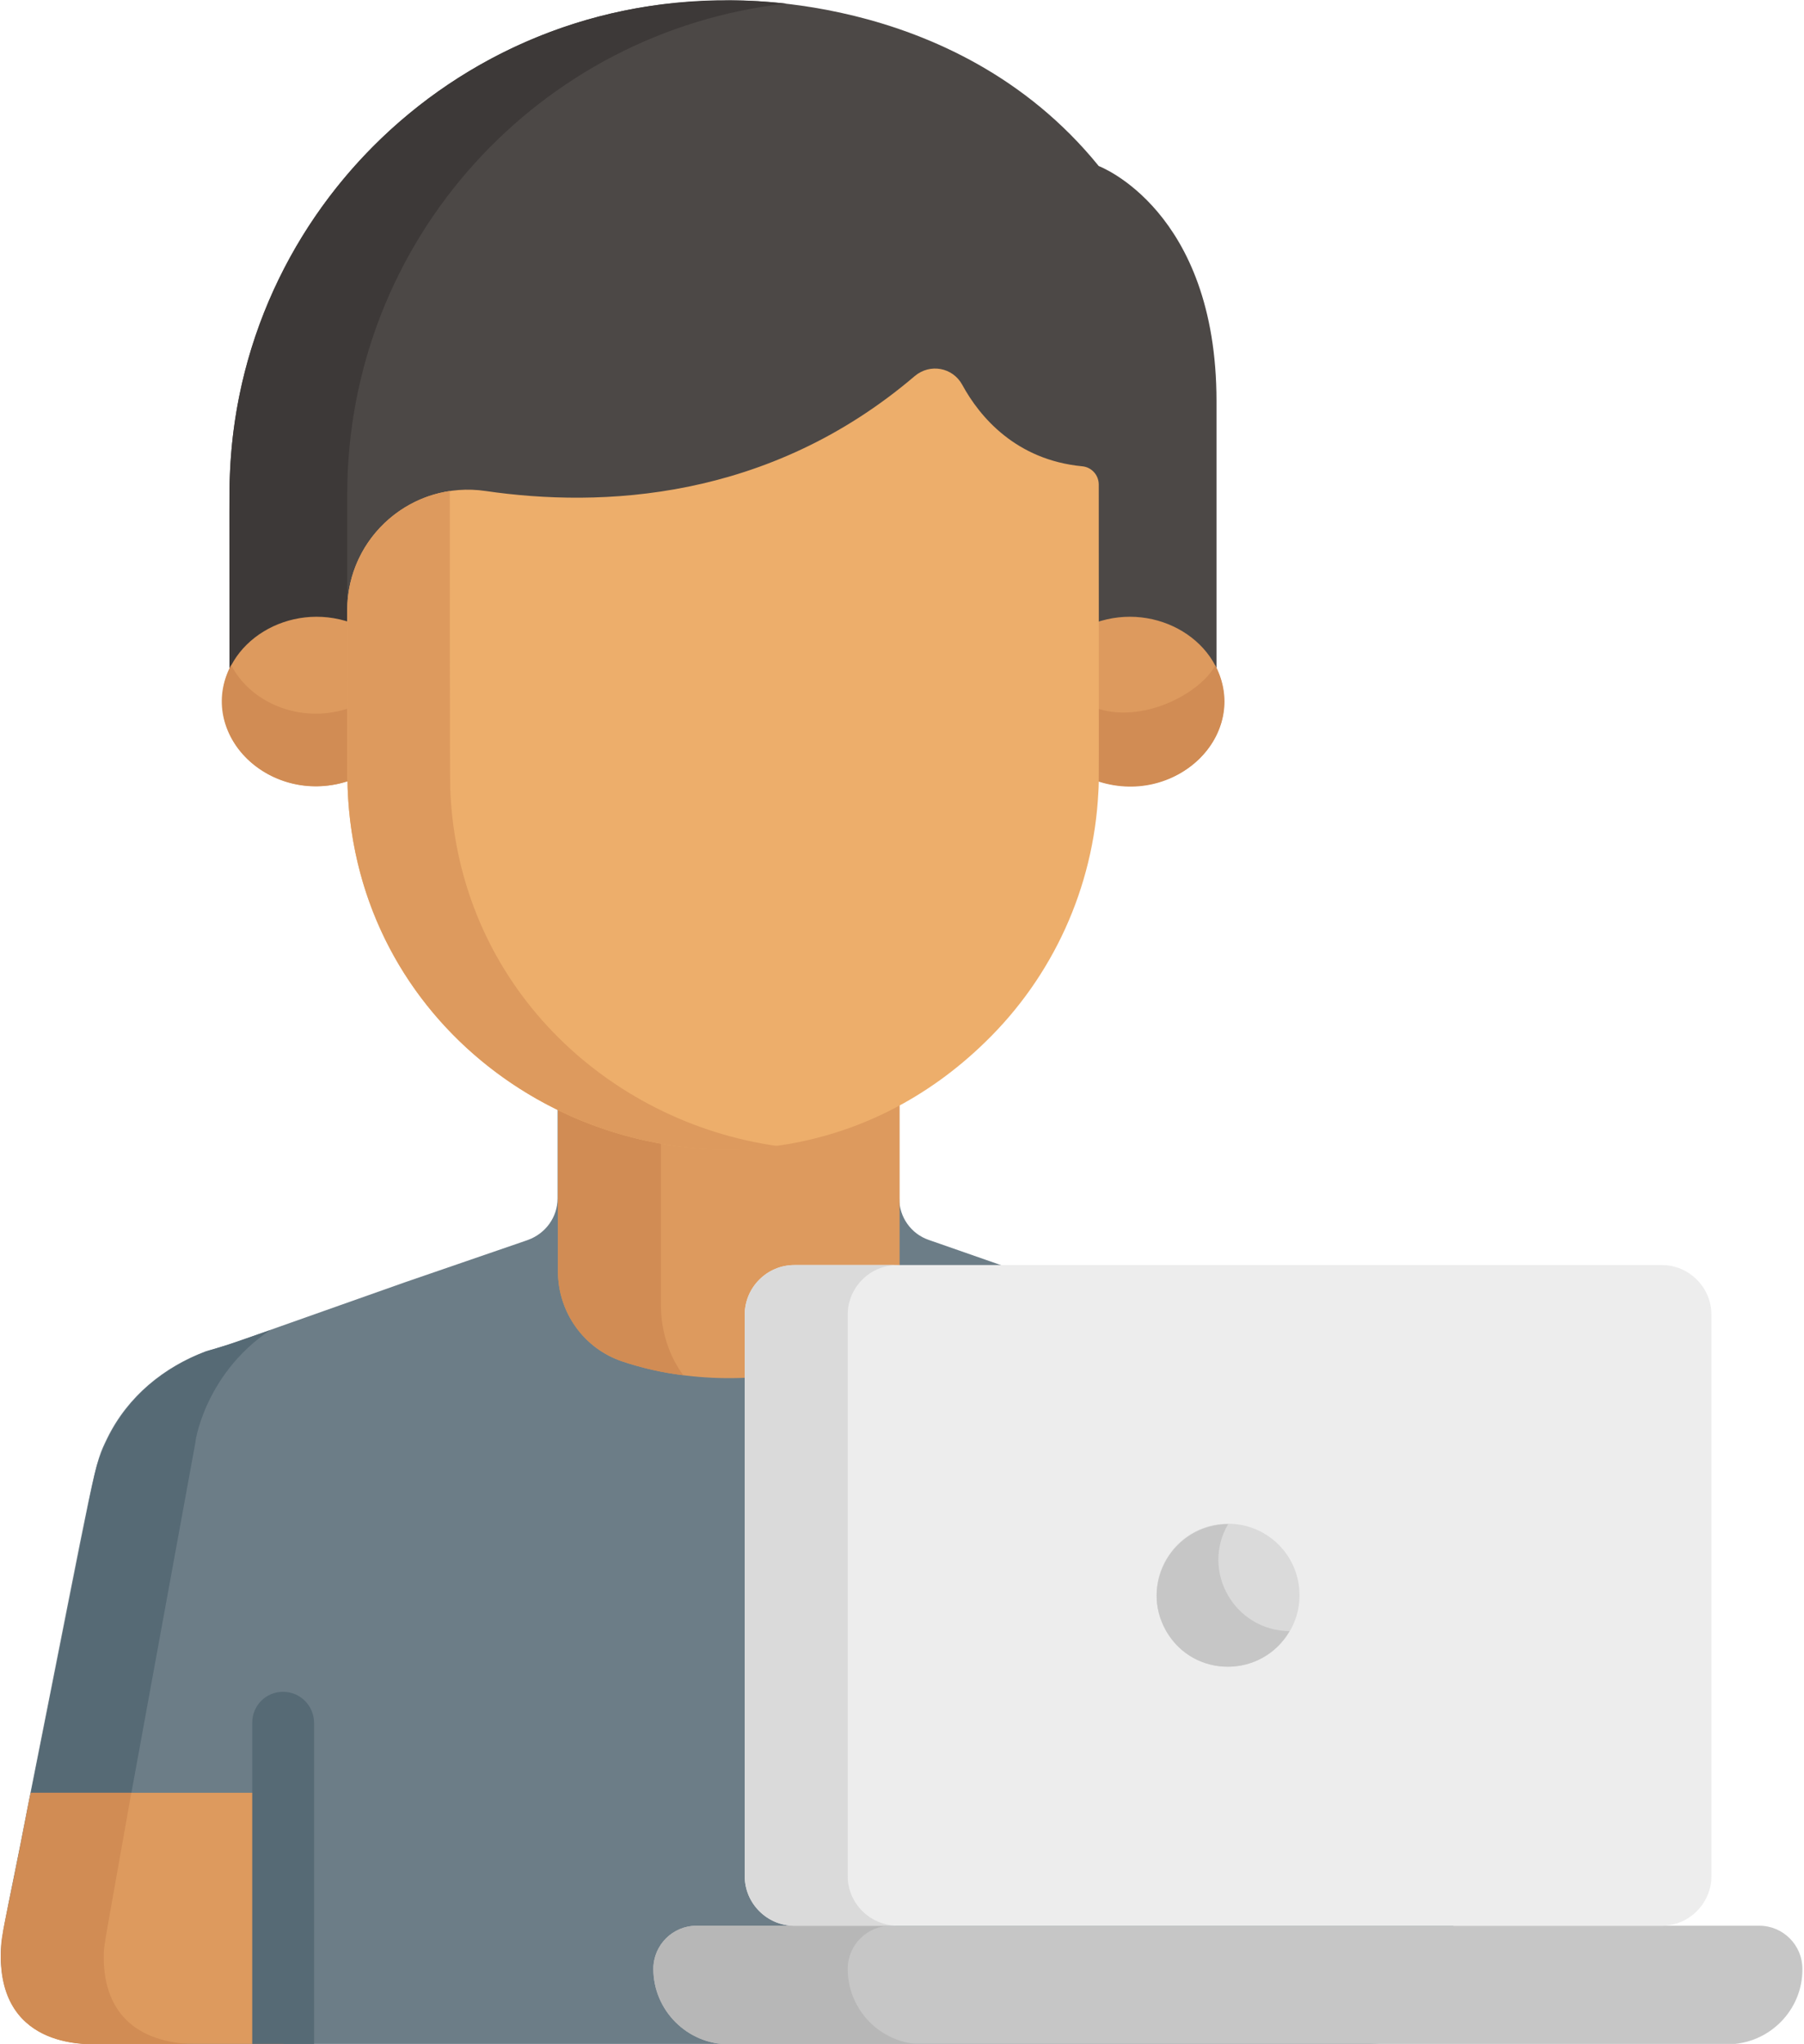 <?xml version="1.0" encoding="utf-8"?>
<!-- Generator: Adobe Illustrator 24.1.0, SVG Export Plug-In . SVG Version: 6.00 Build 0)  -->
<svg version="1.1" id="Layer_1" xmlns="http://www.w3.org/2000/svg" xmlns:xlink="http://www.w3.org/1999/xlink" x="0px" y="0px"
	 viewBox="0 0 452 512" style="enable-background:new 0 0 452 512;" xml:space="preserve">
<style type="text/css">
	.st0{fill:#6C7D87;}
	.st1{fill:#566A75;}
	.st2{fill:#DD9A5E;}
	.st3{fill:#D18C54;}
	.st4{fill:#C6C6C6;}
	.st5{fill:#B7B7B7;}
	.st6{fill:#EDEDED;}
	.st7{fill:#DADADA;}
	.st8{fill:#4C4846;}
	.st9{fill:#3D3938;}
	.st10{fill:#EDAE6B;}
</style>
<path class="st0" d="M364.6,484.8c-0.4-1.8-22.4-112.3-22.6-113.4c-2.6-12.8-9.8-22.6-20.3-28.9c-6.3-3.8-9.9-4.4-14-5.7
	c2.9,1-52.6-18.4-75-26.2c-4.4-1.5-7.4-5.7-7.4-10.4v-23c-28.7,14.4-58.8,13.5-85.6,0.4v22.6c0,4.7-3,8.8-7.4,10.4
	c-3.2,1.1,11.4-3.9-30.8,10.6h0c0,0,0,0,0,0l0,0l-44.1,15.6c-2,0.6-6.1,1.8-5.8,1.7c-10.5,3.9-19.6,11.3-24.7,21.7
	c-3.5,7.2-2.5,4.6-19.6,90.6c-6.3,32.8-7.7,35.2-6.9,42.6c2.2,20.5,23.3,18.4,23.9,18.6c40.4,0,162.3,0,158.5,0c0.4,0,18.7,0,17.5,0
	c28.2,0,128,0,140.7,0C341.2,512,368.8,514.1,364.6,484.8z"/>
<path class="st1" d="M26.4,484.8L49,361.1c-0.3,1.5,1.7-16.5,18.7-27.9c-19,6.7-13.1,4-18.9,6.5c-11,5-19.5,13.4-23.8,25.3
	c-1.7,4.8-0.6,0.6-17.6,85.8c-6.3,32.8-7.7,35.2-6.9,42.6c2.2,20.5,23.3,18.4,23.9,18.6c2.5,0,22.7,0,25.8,0
	C31.9,512.1,24,501.4,26.4,484.8z"/>
<path class="st2" d="M70.9,512.1c-14.7,0-31.6,0-46.6,0c-0.6-0.3-24.6,2.2-24-22.9c0.1-5.3,0.8-5.6,7.1-38.3l0.4-1.8h63.2V512.1z"/>
<path class="st3" d="M32.9,449.1H7.7l-0.4,1.8c-6.3,32.8-7,32.9-7.1,38.3c-0.6,25,23.6,22.7,24,22.9c2.5,0,22.7,0,25.8,0
	c-16.7,0-24.4-8.8-24-22.9C26,487.5,26.7,484.1,32.9,449.1z"/>
<path class="st2" d="M139.8,273.8c0,64.1,0-7.3,0,43.2h0v1.5c0,10.2,6.5,19.4,16.3,22.6c15.6,5.2,35.6,5.8,53,0
	c9.7-3.3,16.3-12.4,16.3-22.6v-1.5h0c0-10,0-37.8,0-43.2C197.7,288.5,166.4,287.9,139.8,273.8z"/>
<path class="st3" d="M165.6,325.5L165.6,325.5c0-53.6,0-35.8,0-39.5c-8.9-1.8-17.6-4.8-25.8-9.2c0,64.1,0-10.3,0,40.2h0v1.5
	c0,10.2,6.5,19.4,16.3,22.6c4.8,1.6,9.9,2.8,15.1,3.4C164.7,335.6,165.7,326.2,165.6,325.5z"/>
<path class="st1" d="M70.9,423.8c-4.3,0-7.7,3.5-7.7,7.7v80.6c5.4,0,9.7,0,15.5,0v-80.6C78.6,427.2,75.2,423.8,70.9,423.8z"/>
<path class="st4" d="M432.8,512.1H182.6c-10.4,0-18.9-8.5-18.9-18.9l0,0c0-6,4.9-10.8,10.8-10.8h266.3c6,0,10.8,4.9,10.8,10.8l0,0
	C451.7,503.6,443.2,512.1,432.8,512.1z"/>
<path class="st5" d="M212.4,493.2L212.4,493.2c0-6,4.9-10.8,10.8-10.8h-48.7c-6,0-10.8,4.9-10.8,10.8v0c0,10.4,8.5,18.9,18.9,18.9
	h48.7C220.8,512.1,212.4,503.6,212.4,493.2z"/>
<path class="st6" d="M416.4,316.9H199c-6.8,0-12.4,5.6-12.4,12.4V470c0,6.8,5.6,12.4,12.4,12.4h217.4c6.8,0,12.4-5.6,12.4-12.4
	V329.3C428.8,322.5,423.2,316.9,416.4,316.9z"/>
<g>
	<path class="st7" d="M212.4,470V329.3c0-6.8,5.6-12.4,12.4-12.4H199c-6.8,0-12.4,5.6-12.4,12.4V470c0,6.8,5.6,12.4,12.4,12.4h25.8
		C218,482.3,212.4,476.8,212.4,470z"/>
	<circle class="st7" cx="307.7" cy="399.6" r="17.9"/>
</g>
<path class="st4" d="M307.7,381.8c-13.6,0-22.4,14.8-15.5,26.8c6.9,12,24.1,11.8,30.9,0C309.4,408.5,300.8,393.7,307.7,381.8z"/>
<path class="st8" d="M180.3,0.2C113.7,0.5,57.5,54.8,57.5,123.8v46.8h247.3c0-44.4,0-30.4,0-70.1c0-47.9-29.5-58.9-29.5-58.9
	C238.7-3.5,180.3,0.2,180.3,0.2"/>
<path class="st9" d="M197,0.9C121.5-7.6,60.2,49.3,57.6,119c-0.2,5-0.1,3.1-0.1,51.7H87v-46.8C87,59.9,135.4,7.7,197,0.9z"/>
<g>
	<path class="st2" d="M88,156c-15.5-5.5-32.3,4.8-32.3,19.7c0,15,16.8,25.3,32.3,19.7V156z"/>
	<path class="st2" d="M274.4,156c15.5-5.5,32.3,4.8,32.3,19.7c0,15-16.8,25.3-32.3,19.7V156z"/>
</g>
<g>
	<path class="st3" d="M57.9,166.6c-9.1,17.2,10,36,30.1,28.8v-18.2C76.3,181.5,63.2,176.7,57.9,166.6z"/>
	<path class="st3" d="M274.4,177.3v18.2c20.1,7.1,39.1-11.6,30.1-28.8C300.6,173.8,286.1,181.5,274.4,177.3z"/>
</g>
<path class="st10" d="M271.1,116.8c2.4,0.2,4.2,2.2,4.2,4.6c0,79.3,0.1,73.3-0.1,77c-1.2,24.1-11.5,46.3-28.3,62.6
	C188.1,318.4,90,277.8,87.1,197.4c-0.1-3.5-0.1-44.6-0.1-44.5c0-18.5,16.4-32.6,34.7-29.9c28.8,4.2,70.8,2.5,107.5-28.8
	c3.8-3.2,9.5-2.2,11.9,2.2C245.5,104.5,254.6,115.2,271.1,116.8z"/>
<path class="st2" d="M112.8,197.4c-0.1-3-0.1-58.7-0.1-74.4C98.4,125.1,87,137.5,87,152.9c0-0.1-0.1,41,0.1,44.5
	c2.2,59.3,56.1,96.9,107.8,89.7C152.4,281.2,114.6,246.8,112.8,197.4z"/>
</svg>
